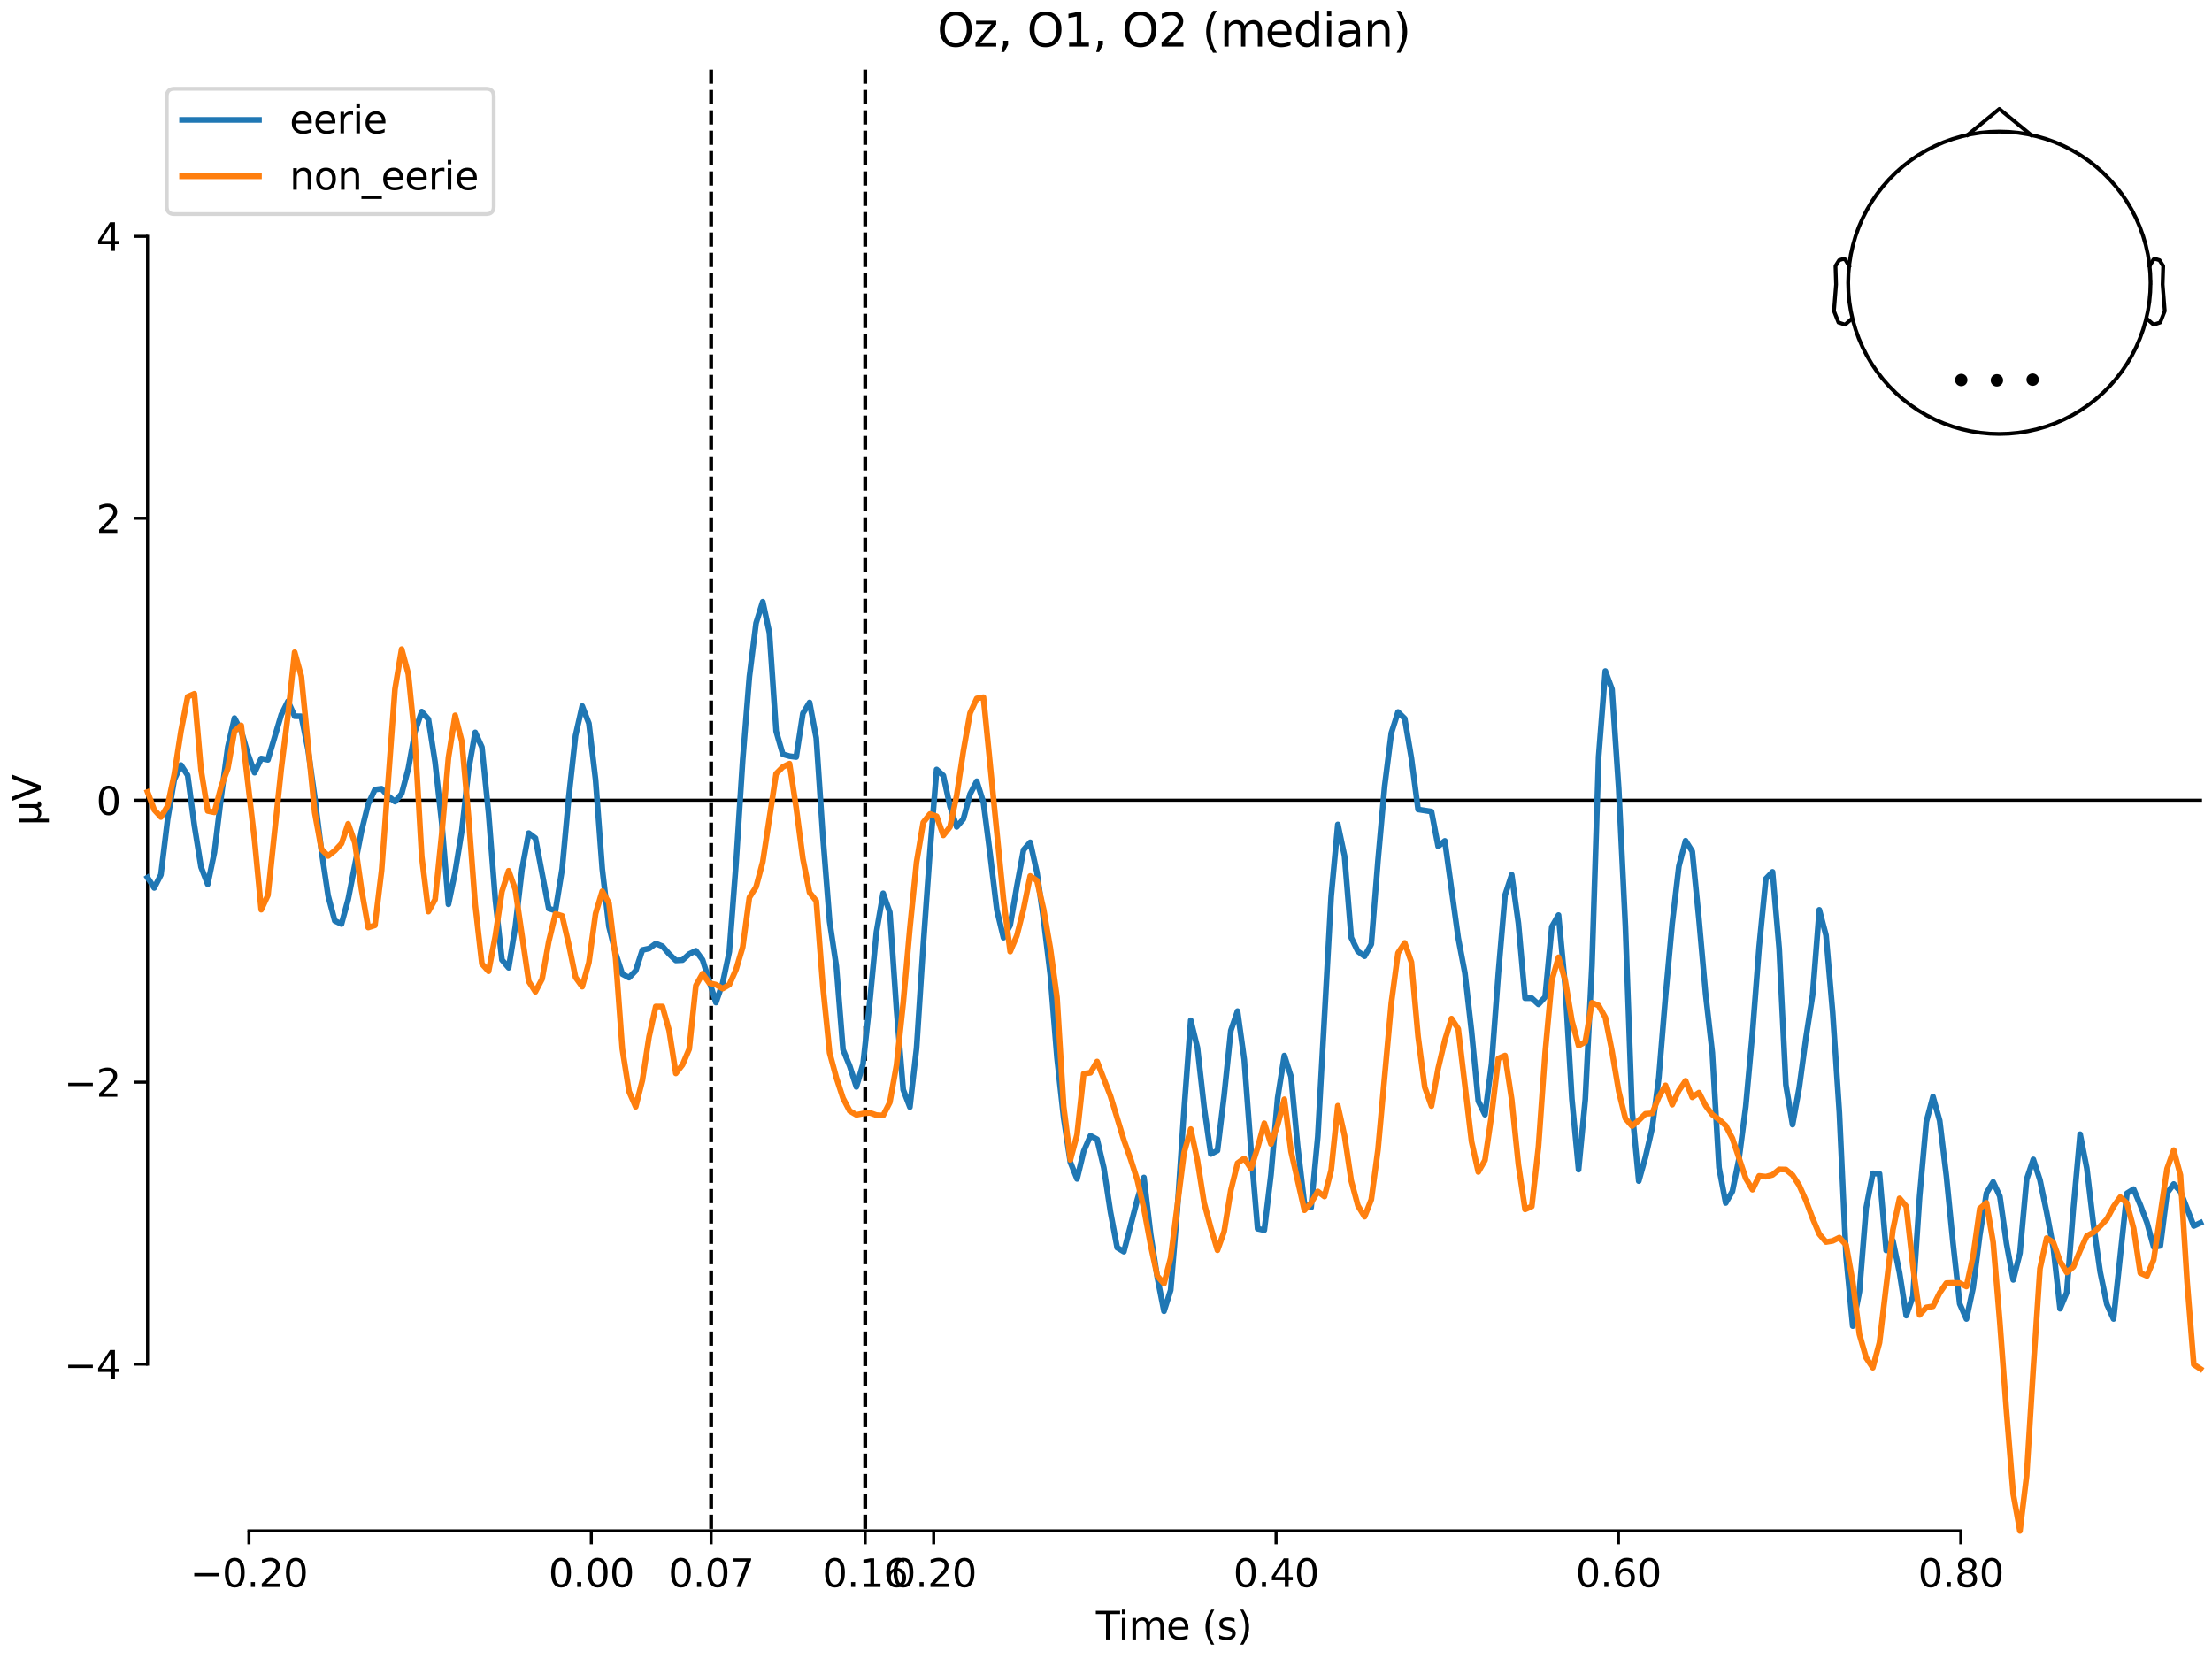 <?xml version="1.0" encoding="utf-8" standalone="no"?>
<!DOCTYPE svg PUBLIC "-//W3C//DTD SVG 1.1//EN"
  "http://www.w3.org/Graphics/SVG/1.1/DTD/svg11.dtd">
<svg xmlns:xlink="http://www.w3.org/1999/xlink" width="576pt" height="432pt" viewBox="0 0 576 432" xmlns="http://www.w3.org/2000/svg" version="1.1">
 <defs>
  <style type="text/css">*{stroke-linejoin: round; stroke-linecap: butt}</style>
 </defs>
 <g id="figure_1">
  <g id="patch_1">
   <path d="M 0 432 
L 576 432 
L 576 0 
L 0 0 
z
" style="fill: #ffffff"/>
  </g>
  <g id="axes_1">
   <g id="patch_2">
    <path d="M 38.421 398.644 
L 573 398.644 
L 573 18.118 
L 38.421 18.118 
L 38.421 398.644 
z
" style="fill: none; opacity: 0"/>
   </g>
   <g id="patch_3">
    <path d="M 38.421 355.213 
L 38.421 61.549 
" style="fill: none; stroke: #000000; stroke-width: 0.8; stroke-linejoin: miter; stroke-linecap: square"/>
   </g>
   <g id="LineCollection_1">
    <path d="M 185.177 18.118 
L 185.177 398.644 
" clip-path="url(#p1c260de20a)" style="fill: none; stroke-dasharray: 3.7,1.6; stroke-dashoffset: 0; stroke: #000000"/>
    <path d="M 225.297 18.118 
L 225.297 398.644 
" clip-path="url(#p1c260de20a)" style="fill: none; stroke-dasharray: 3.7,1.6; stroke-dashoffset: 0; stroke: #000000"/>
   </g>
   <g id="matplotlib.axis_1">
    <g id="xtick_1">
     <g id="line2d_1">
      <defs>
       <path id="m7f190f33fe" d="M 0 0 
L 0 3.5 
" style="stroke: #000000; stroke-width: 0.8"/>
      </defs>
      <g>
       <use xlink:href="#m7f190f33fe" x="64.819" y="398.644" style="stroke: #000000; stroke-width: 0.8"/>
      </g>
     </g>
     <g id="text_1">
      <!-- −0.20 -->
      <g transform="translate(49.496 413.242) scale(0.1 -0.1)">
       <defs>
        <path id="DejaVuSans-2212" d="M 678 2272 
L 4684 2272 
L 4684 1741 
L 678 1741 
L 678 2272 
z
" transform="scale(0.016)"/>
        <path id="DejaVuSans-30" d="M 2034 4250 
Q 1547 4250 1301 3770 
Q 1056 3291 1056 2328 
Q 1056 1369 1301 889 
Q 1547 409 2034 409 
Q 2525 409 2770 889 
Q 3016 1369 3016 2328 
Q 3016 3291 2770 3770 
Q 2525 4250 2034 4250 
z
M 2034 4750 
Q 2819 4750 3233 4129 
Q 3647 3509 3647 2328 
Q 3647 1150 3233 529 
Q 2819 -91 2034 -91 
Q 1250 -91 836 529 
Q 422 1150 422 2328 
Q 422 3509 836 4129 
Q 1250 4750 2034 4750 
z
" transform="scale(0.016)"/>
        <path id="DejaVuSans-2e" d="M 684 794 
L 1344 794 
L 1344 0 
L 684 0 
L 684 794 
z
" transform="scale(0.016)"/>
        <path id="DejaVuSans-32" d="M 1228 531 
L 3431 531 
L 3431 0 
L 469 0 
L 469 531 
Q 828 903 1448 1529 
Q 2069 2156 2228 2338 
Q 2531 2678 2651 2914 
Q 2772 3150 2772 3378 
Q 2772 3750 2511 3984 
Q 2250 4219 1831 4219 
Q 1534 4219 1204 4116 
Q 875 4013 500 3803 
L 500 4441 
Q 881 4594 1212 4672 
Q 1544 4750 1819 4750 
Q 2544 4750 2975 4387 
Q 3406 4025 3406 3419 
Q 3406 3131 3298 2873 
Q 3191 2616 2906 2266 
Q 2828 2175 2409 1742 
Q 1991 1309 1228 531 
z
" transform="scale(0.016)"/>
       </defs>
       <use xlink:href="#DejaVuSans-2212"/>
       <use xlink:href="#DejaVuSans-30" transform="translate(83.789 0)"/>
       <use xlink:href="#DejaVuSans-2e" transform="translate(147.412 0)"/>
       <use xlink:href="#DejaVuSans-32" transform="translate(179.199 0)"/>
       <use xlink:href="#DejaVuSans-30" transform="translate(242.822 0)"/>
      </g>
     </g>
    </g>
    <g id="xtick_2">
     <g id="line2d_2">
      <g>
       <use xlink:href="#m7f190f33fe" x="153.973" y="398.644" style="stroke: #000000; stroke-width: 0.8"/>
      </g>
     </g>
     <g id="text_2">
      <!-- 0.00 -->
      <g transform="translate(142.84 413.242) scale(0.1 -0.1)">
       <use xlink:href="#DejaVuSans-30"/>
       <use xlink:href="#DejaVuSans-2e" transform="translate(63.623 0)"/>
       <use xlink:href="#DejaVuSans-30" transform="translate(95.41 0)"/>
       <use xlink:href="#DejaVuSans-30" transform="translate(159.033 0)"/>
      </g>
     </g>
    </g>
    <g id="xtick_3">
     <g id="line2d_3">
      <g>
       <use xlink:href="#m7f190f33fe" x="185.177" y="398.644" style="stroke: #000000; stroke-width: 0.8"/>
      </g>
     </g>
     <g id="text_3">
      <!-- 0.07 -->
      <g transform="translate(174.045 413.242) scale(0.1 -0.1)">
       <defs>
        <path id="DejaVuSans-37" d="M 525 4666 
L 3525 4666 
L 3525 4397 
L 1831 0 
L 1172 0 
L 2766 4134 
L 525 4134 
L 525 4666 
z
" transform="scale(0.016)"/>
       </defs>
       <use xlink:href="#DejaVuSans-30"/>
       <use xlink:href="#DejaVuSans-2e" transform="translate(63.623 0)"/>
       <use xlink:href="#DejaVuSans-30" transform="translate(95.41 0)"/>
       <use xlink:href="#DejaVuSans-37" transform="translate(159.033 0)"/>
      </g>
     </g>
    </g>
    <g id="xtick_4">
     <g id="line2d_4">
      <g>
       <use xlink:href="#m7f190f33fe" x="225.297" y="398.644" style="stroke: #000000; stroke-width: 0.8"/>
      </g>
     </g>
     <g id="text_4">
      <!-- 0.16 -->
      <g transform="translate(214.164 413.242) scale(0.1 -0.1)">
       <defs>
        <path id="DejaVuSans-31" d="M 794 531 
L 1825 531 
L 1825 4091 
L 703 3866 
L 703 4441 
L 1819 4666 
L 2450 4666 
L 2450 531 
L 3481 531 
L 3481 0 
L 794 0 
L 794 531 
z
" transform="scale(0.016)"/>
        <path id="DejaVuSans-36" d="M 2113 2584 
Q 1688 2584 1439 2293 
Q 1191 2003 1191 1497 
Q 1191 994 1439 701 
Q 1688 409 2113 409 
Q 2538 409 2786 701 
Q 3034 994 3034 1497 
Q 3034 2003 2786 2293 
Q 2538 2584 2113 2584 
z
M 3366 4563 
L 3366 3988 
Q 3128 4100 2886 4159 
Q 2644 4219 2406 4219 
Q 1781 4219 1451 3797 
Q 1122 3375 1075 2522 
Q 1259 2794 1537 2939 
Q 1816 3084 2150 3084 
Q 2853 3084 3261 2657 
Q 3669 2231 3669 1497 
Q 3669 778 3244 343 
Q 2819 -91 2113 -91 
Q 1303 -91 875 529 
Q 447 1150 447 2328 
Q 447 3434 972 4092 
Q 1497 4750 2381 4750 
Q 2619 4750 2861 4703 
Q 3103 4656 3366 4563 
z
" transform="scale(0.016)"/>
       </defs>
       <use xlink:href="#DejaVuSans-30"/>
       <use xlink:href="#DejaVuSans-2e" transform="translate(63.623 0)"/>
       <use xlink:href="#DejaVuSans-31" transform="translate(95.41 0)"/>
       <use xlink:href="#DejaVuSans-36" transform="translate(159.033 0)"/>
      </g>
     </g>
    </g>
    <g id="xtick_5">
     <g id="line2d_5">
      <g>
       <use xlink:href="#m7f190f33fe" x="243.128" y="398.644" style="stroke: #000000; stroke-width: 0.8"/>
      </g>
     </g>
     <g id="text_5">
      <!-- 0.20 -->
      <g transform="translate(231.995 413.242) scale(0.1 -0.1)">
       <use xlink:href="#DejaVuSans-30"/>
       <use xlink:href="#DejaVuSans-2e" transform="translate(63.623 0)"/>
       <use xlink:href="#DejaVuSans-32" transform="translate(95.41 0)"/>
       <use xlink:href="#DejaVuSans-30" transform="translate(159.033 0)"/>
      </g>
     </g>
    </g>
    <g id="xtick_6">
     <g id="line2d_6">
      <g>
       <use xlink:href="#m7f190f33fe" x="332.282" y="398.644" style="stroke: #000000; stroke-width: 0.8"/>
      </g>
     </g>
     <g id="text_6">
      <!-- 0.40 -->
      <g transform="translate(321.15 413.242) scale(0.1 -0.1)">
       <defs>
        <path id="DejaVuSans-34" d="M 2419 4116 
L 825 1625 
L 2419 1625 
L 2419 4116 
z
M 2253 4666 
L 3047 4666 
L 3047 1625 
L 3713 1625 
L 3713 1100 
L 3047 1100 
L 3047 0 
L 2419 0 
L 2419 1100 
L 313 1100 
L 313 1709 
L 2253 4666 
z
" transform="scale(0.016)"/>
       </defs>
       <use xlink:href="#DejaVuSans-30"/>
       <use xlink:href="#DejaVuSans-2e" transform="translate(63.623 0)"/>
       <use xlink:href="#DejaVuSans-34" transform="translate(95.41 0)"/>
       <use xlink:href="#DejaVuSans-30" transform="translate(159.033 0)"/>
      </g>
     </g>
    </g>
    <g id="xtick_7">
     <g id="line2d_7">
      <g>
       <use xlink:href="#m7f190f33fe" x="421.437" y="398.644" style="stroke: #000000; stroke-width: 0.8"/>
      </g>
     </g>
     <g id="text_7">
      <!-- 0.60 -->
      <g transform="translate(410.304 413.242) scale(0.1 -0.1)">
       <use xlink:href="#DejaVuSans-30"/>
       <use xlink:href="#DejaVuSans-2e" transform="translate(63.623 0)"/>
       <use xlink:href="#DejaVuSans-36" transform="translate(95.41 0)"/>
       <use xlink:href="#DejaVuSans-30" transform="translate(159.033 0)"/>
      </g>
     </g>
    </g>
    <g id="xtick_8">
     <g id="line2d_8">
      <g>
       <use xlink:href="#m7f190f33fe" x="510.592" y="398.644" style="stroke: #000000; stroke-width: 0.8"/>
      </g>
     </g>
     <g id="text_8">
      <!-- 0.80 -->
      <g transform="translate(499.459 413.242) scale(0.1 -0.1)">
       <defs>
        <path id="DejaVuSans-38" d="M 2034 2216 
Q 1584 2216 1326 1975 
Q 1069 1734 1069 1313 
Q 1069 891 1326 650 
Q 1584 409 2034 409 
Q 2484 409 2743 651 
Q 3003 894 3003 1313 
Q 3003 1734 2745 1975 
Q 2488 2216 2034 2216 
z
M 1403 2484 
Q 997 2584 770 2862 
Q 544 3141 544 3541 
Q 544 4100 942 4425 
Q 1341 4750 2034 4750 
Q 2731 4750 3128 4425 
Q 3525 4100 3525 3541 
Q 3525 3141 3298 2862 
Q 3072 2584 2669 2484 
Q 3125 2378 3379 2068 
Q 3634 1759 3634 1313 
Q 3634 634 3220 271 
Q 2806 -91 2034 -91 
Q 1263 -91 848 271 
Q 434 634 434 1313 
Q 434 1759 690 2068 
Q 947 2378 1403 2484 
z
M 1172 3481 
Q 1172 3119 1398 2916 
Q 1625 2713 2034 2713 
Q 2441 2713 2670 2916 
Q 2900 3119 2900 3481 
Q 2900 3844 2670 4047 
Q 2441 4250 2034 4250 
Q 1625 4250 1398 4047 
Q 1172 3844 1172 3481 
z
" transform="scale(0.016)"/>
       </defs>
       <use xlink:href="#DejaVuSans-30"/>
       <use xlink:href="#DejaVuSans-2e" transform="translate(63.623 0)"/>
       <use xlink:href="#DejaVuSans-38" transform="translate(95.41 0)"/>
       <use xlink:href="#DejaVuSans-30" transform="translate(159.033 0)"/>
      </g>
     </g>
    </g>
    <g id="text_9">
     <!-- Time (s) -->
     <g transform="translate(285.381 426.92) scale(0.1 -0.1)">
      <defs>
       <path id="DejaVuSans-54" d="M -19 4666 
L 3928 4666 
L 3928 4134 
L 2272 4134 
L 2272 0 
L 1638 0 
L 1638 4134 
L -19 4134 
L -19 4666 
z
" transform="scale(0.016)"/>
       <path id="DejaVuSans-69" d="M 603 3500 
L 1178 3500 
L 1178 0 
L 603 0 
L 603 3500 
z
M 603 4863 
L 1178 4863 
L 1178 4134 
L 603 4134 
L 603 4863 
z
" transform="scale(0.016)"/>
       <path id="DejaVuSans-6d" d="M 3328 2828 
Q 3544 3216 3844 3400 
Q 4144 3584 4550 3584 
Q 5097 3584 5394 3201 
Q 5691 2819 5691 2113 
L 5691 0 
L 5113 0 
L 5113 2094 
Q 5113 2597 4934 2840 
Q 4756 3084 4391 3084 
Q 3944 3084 3684 2787 
Q 3425 2491 3425 1978 
L 3425 0 
L 2847 0 
L 2847 2094 
Q 2847 2600 2669 2842 
Q 2491 3084 2119 3084 
Q 1678 3084 1418 2786 
Q 1159 2488 1159 1978 
L 1159 0 
L 581 0 
L 581 3500 
L 1159 3500 
L 1159 2956 
Q 1356 3278 1631 3431 
Q 1906 3584 2284 3584 
Q 2666 3584 2933 3390 
Q 3200 3197 3328 2828 
z
" transform="scale(0.016)"/>
       <path id="DejaVuSans-65" d="M 3597 1894 
L 3597 1613 
L 953 1613 
Q 991 1019 1311 708 
Q 1631 397 2203 397 
Q 2534 397 2845 478 
Q 3156 559 3463 722 
L 3463 178 
Q 3153 47 2828 -22 
Q 2503 -91 2169 -91 
Q 1331 -91 842 396 
Q 353 884 353 1716 
Q 353 2575 817 3079 
Q 1281 3584 2069 3584 
Q 2775 3584 3186 3129 
Q 3597 2675 3597 1894 
z
M 3022 2063 
Q 3016 2534 2758 2815 
Q 2500 3097 2075 3097 
Q 1594 3097 1305 2825 
Q 1016 2553 972 2059 
L 3022 2063 
z
" transform="scale(0.016)"/>
       <path id="DejaVuSans-20" transform="scale(0.016)"/>
       <path id="DejaVuSans-28" d="M 1984 4856 
Q 1566 4138 1362 3434 
Q 1159 2731 1159 2009 
Q 1159 1288 1364 580 
Q 1569 -128 1984 -844 
L 1484 -844 
Q 1016 -109 783 600 
Q 550 1309 550 2009 
Q 550 2706 781 3412 
Q 1013 4119 1484 4856 
L 1984 4856 
z
" transform="scale(0.016)"/>
       <path id="DejaVuSans-73" d="M 2834 3397 
L 2834 2853 
Q 2591 2978 2328 3040 
Q 2066 3103 1784 3103 
Q 1356 3103 1142 2972 
Q 928 2841 928 2578 
Q 928 2378 1081 2264 
Q 1234 2150 1697 2047 
L 1894 2003 
Q 2506 1872 2764 1633 
Q 3022 1394 3022 966 
Q 3022 478 2636 193 
Q 2250 -91 1575 -91 
Q 1294 -91 989 -36 
Q 684 19 347 128 
L 347 722 
Q 666 556 975 473 
Q 1284 391 1588 391 
Q 1994 391 2212 530 
Q 2431 669 2431 922 
Q 2431 1156 2273 1281 
Q 2116 1406 1581 1522 
L 1381 1569 
Q 847 1681 609 1914 
Q 372 2147 372 2553 
Q 372 3047 722 3315 
Q 1072 3584 1716 3584 
Q 2034 3584 2315 3537 
Q 2597 3491 2834 3397 
z
" transform="scale(0.016)"/>
       <path id="DejaVuSans-29" d="M 513 4856 
L 1013 4856 
Q 1481 4119 1714 3412 
Q 1947 2706 1947 2009 
Q 1947 1309 1714 600 
Q 1481 -109 1013 -844 
L 513 -844 
Q 928 -128 1133 580 
Q 1338 1288 1338 2009 
Q 1338 2731 1133 3434 
Q 928 4138 513 4856 
z
" transform="scale(0.016)"/>
      </defs>
      <use xlink:href="#DejaVuSans-54"/>
      <use xlink:href="#DejaVuSans-69" transform="translate(57.959 0)"/>
      <use xlink:href="#DejaVuSans-6d" transform="translate(85.742 0)"/>
      <use xlink:href="#DejaVuSans-65" transform="translate(183.154 0)"/>
      <use xlink:href="#DejaVuSans-20" transform="translate(244.678 0)"/>
      <use xlink:href="#DejaVuSans-28" transform="translate(276.465 0)"/>
      <use xlink:href="#DejaVuSans-73" transform="translate(315.479 0)"/>
      <use xlink:href="#DejaVuSans-29" transform="translate(367.578 0)"/>
     </g>
    </g>
   </g>
   <g id="matplotlib.axis_2">
    <g id="ytick_1">
     <g id="line2d_9">
      <defs>
       <path id="m62a320bce0" d="M 0 0 
L -3.5 0 
" style="stroke: #000000; stroke-width: 0.8"/>
      </defs>
      <g>
       <use xlink:href="#m62a320bce0" x="38.421" y="355.213" style="stroke: #000000; stroke-width: 0.8"/>
      </g>
     </g>
     <g id="text_10">
      <!-- −4 -->
      <g transform="translate(16.678 359.012) scale(0.1 -0.1)">
       <use xlink:href="#DejaVuSans-2212"/>
       <use xlink:href="#DejaVuSans-34" transform="translate(83.789 0)"/>
      </g>
     </g>
    </g>
    <g id="ytick_2">
     <g id="line2d_10">
      <g>
       <use xlink:href="#m62a320bce0" x="38.421" y="281.797" style="stroke: #000000; stroke-width: 0.8"/>
      </g>
     </g>
     <g id="text_11">
      <!-- −2 -->
      <g transform="translate(16.678 285.596) scale(0.1 -0.1)">
       <use xlink:href="#DejaVuSans-2212"/>
       <use xlink:href="#DejaVuSans-32" transform="translate(83.789 0)"/>
      </g>
     </g>
    </g>
    <g id="ytick_3">
     <g id="line2d_11">
      <g>
       <use xlink:href="#m62a320bce0" x="38.421" y="208.381" style="stroke: #000000; stroke-width: 0.8"/>
      </g>
     </g>
     <g id="text_12">
      <!-- 0 -->
      <g transform="translate(25.058 212.18) scale(0.1 -0.1)">
       <use xlink:href="#DejaVuSans-30"/>
      </g>
     </g>
    </g>
    <g id="ytick_4">
     <g id="line2d_12">
      <g>
       <use xlink:href="#m62a320bce0" x="38.421" y="134.965" style="stroke: #000000; stroke-width: 0.8"/>
      </g>
     </g>
     <g id="text_13">
      <!-- 2 -->
      <g transform="translate(25.058 138.764) scale(0.1 -0.1)">
       <use xlink:href="#DejaVuSans-32"/>
      </g>
     </g>
    </g>
    <g id="ytick_5">
     <g id="line2d_13">
      <g>
       <use xlink:href="#m62a320bce0" x="38.421" y="61.549" style="stroke: #000000; stroke-width: 0.8"/>
      </g>
     </g>
     <g id="text_14">
      <!-- 4 -->
      <g transform="translate(25.058 65.348) scale(0.1 -0.1)">
       <use xlink:href="#DejaVuSans-34"/>
      </g>
     </g>
    </g>
    <g id="text_15">
     <!-- µV -->
     <g transform="translate(10.599 214.982) rotate(-90) scale(0.1 -0.1)">
      <defs>
       <path id="DejaVuSans-b5" d="M 544 -1331 
L 544 3500 
L 1119 3500 
L 1119 1325 
Q 1119 872 1334 640 
Q 1550 409 1972 409 
Q 2434 409 2667 671 
Q 2900 934 2900 1459 
L 2900 3500 
L 3475 3500 
L 3475 806 
Q 3475 619 3529 530 
Q 3584 441 3700 441 
Q 3728 441 3778 458 
Q 3828 475 3916 513 
L 3916 50 
Q 3788 -22 3673 -56 
Q 3559 -91 3450 -91 
Q 3234 -91 3106 31 
Q 2978 153 2931 403 
Q 2775 156 2548 32 
Q 2322 -91 2016 -91 
Q 1697 -91 1473 31 
Q 1250 153 1119 397 
L 1119 -1331 
L 544 -1331 
z
" transform="scale(0.016)"/>
       <path id="DejaVuSans-56" d="M 1831 0 
L 50 4666 
L 709 4666 
L 2188 738 
L 3669 4666 
L 4325 4666 
L 2547 0 
L 1831 0 
z
" transform="scale(0.016)"/>
      </defs>
      <use xlink:href="#DejaVuSans-b5"/>
      <use xlink:href="#DejaVuSans-56" transform="translate(63.623 0)"/>
     </g>
    </g>
   </g>
   <g id="patch_4">
    <path d="M 64.819 398.644 
L 510.592 398.644 
" style="fill: none; stroke: #000000; stroke-width: 0.8; stroke-linejoin: miter; stroke-linecap: square"/>
   </g>
   <g id="patch_5">
    <path d="M 38.421 208.381 
L 573 208.381 
" style="fill: none; stroke: #000000; stroke-width: 0.8; stroke-linejoin: miter; stroke-linecap: square"/>
   </g>
   <g id="text_16">
    <!-- Oz, O1, O2 (median) -->
    <g transform="translate(244.049 12.118) scale(0.12 -0.12)">
     <defs>
      <path id="DejaVuSans-4f" d="M 2522 4238 
Q 1834 4238 1429 3725 
Q 1025 3213 1025 2328 
Q 1025 1447 1429 934 
Q 1834 422 2522 422 
Q 3209 422 3611 934 
Q 4013 1447 4013 2328 
Q 4013 3213 3611 3725 
Q 3209 4238 2522 4238 
z
M 2522 4750 
Q 3503 4750 4090 4092 
Q 4678 3434 4678 2328 
Q 4678 1225 4090 567 
Q 3503 -91 2522 -91 
Q 1538 -91 948 565 
Q 359 1222 359 2328 
Q 359 3434 948 4092 
Q 1538 4750 2522 4750 
z
" transform="scale(0.016)"/>
      <path id="DejaVuSans-7a" d="M 353 3500 
L 3084 3500 
L 3084 2975 
L 922 459 
L 3084 459 
L 3084 0 
L 275 0 
L 275 525 
L 2438 3041 
L 353 3041 
L 353 3500 
z
" transform="scale(0.016)"/>
      <path id="DejaVuSans-2c" d="M 750 794 
L 1409 794 
L 1409 256 
L 897 -744 
L 494 -744 
L 750 256 
L 750 794 
z
" transform="scale(0.016)"/>
      <path id="DejaVuSans-64" d="M 2906 2969 
L 2906 4863 
L 3481 4863 
L 3481 0 
L 2906 0 
L 2906 525 
Q 2725 213 2448 61 
Q 2172 -91 1784 -91 
Q 1150 -91 751 415 
Q 353 922 353 1747 
Q 353 2572 751 3078 
Q 1150 3584 1784 3584 
Q 2172 3584 2448 3432 
Q 2725 3281 2906 2969 
z
M 947 1747 
Q 947 1113 1208 752 
Q 1469 391 1925 391 
Q 2381 391 2643 752 
Q 2906 1113 2906 1747 
Q 2906 2381 2643 2742 
Q 2381 3103 1925 3103 
Q 1469 3103 1208 2742 
Q 947 2381 947 1747 
z
" transform="scale(0.016)"/>
      <path id="DejaVuSans-61" d="M 2194 1759 
Q 1497 1759 1228 1600 
Q 959 1441 959 1056 
Q 959 750 1161 570 
Q 1363 391 1709 391 
Q 2188 391 2477 730 
Q 2766 1069 2766 1631 
L 2766 1759 
L 2194 1759 
z
M 3341 1997 
L 3341 0 
L 2766 0 
L 2766 531 
Q 2569 213 2275 61 
Q 1981 -91 1556 -91 
Q 1019 -91 701 211 
Q 384 513 384 1019 
Q 384 1609 779 1909 
Q 1175 2209 1959 2209 
L 2766 2209 
L 2766 2266 
Q 2766 2663 2505 2880 
Q 2244 3097 1772 3097 
Q 1472 3097 1187 3025 
Q 903 2953 641 2809 
L 641 3341 
Q 956 3463 1253 3523 
Q 1550 3584 1831 3584 
Q 2591 3584 2966 3190 
Q 3341 2797 3341 1997 
z
" transform="scale(0.016)"/>
      <path id="DejaVuSans-6e" d="M 3513 2113 
L 3513 0 
L 2938 0 
L 2938 2094 
Q 2938 2591 2744 2837 
Q 2550 3084 2163 3084 
Q 1697 3084 1428 2787 
Q 1159 2491 1159 1978 
L 1159 0 
L 581 0 
L 581 3500 
L 1159 3500 
L 1159 2956 
Q 1366 3272 1645 3428 
Q 1925 3584 2291 3584 
Q 2894 3584 3203 3211 
Q 3513 2838 3513 2113 
z
" transform="scale(0.016)"/>
     </defs>
     <use xlink:href="#DejaVuSans-4f"/>
     <use xlink:href="#DejaVuSans-7a" transform="translate(78.711 0)"/>
     <use xlink:href="#DejaVuSans-2c" transform="translate(131.201 0)"/>
     <use xlink:href="#DejaVuSans-20" transform="translate(162.988 0)"/>
     <use xlink:href="#DejaVuSans-4f" transform="translate(194.775 0)"/>
     <use xlink:href="#DejaVuSans-31" transform="translate(273.486 0)"/>
     <use xlink:href="#DejaVuSans-2c" transform="translate(337.109 0)"/>
     <use xlink:href="#DejaVuSans-20" transform="translate(368.896 0)"/>
     <use xlink:href="#DejaVuSans-4f" transform="translate(400.684 0)"/>
     <use xlink:href="#DejaVuSans-32" transform="translate(479.395 0)"/>
     <use xlink:href="#DejaVuSans-20" transform="translate(543.018 0)"/>
     <use xlink:href="#DejaVuSans-28" transform="translate(574.805 0)"/>
     <use xlink:href="#DejaVuSans-6d" transform="translate(613.818 0)"/>
     <use xlink:href="#DejaVuSans-65" transform="translate(711.23 0)"/>
     <use xlink:href="#DejaVuSans-64" transform="translate(772.754 0)"/>
     <use xlink:href="#DejaVuSans-69" transform="translate(836.23 0)"/>
     <use xlink:href="#DejaVuSans-61" transform="translate(864.014 0)"/>
     <use xlink:href="#DejaVuSans-6e" transform="translate(925.293 0)"/>
     <use xlink:href="#DejaVuSans-29" transform="translate(988.672 0)"/>
    </g>
   </g>
   <g id="legend_1">
    <g id="patch_6">
     <path d="M 45.421 55.753 
L 126.563 55.753 
Q 128.563 55.753 128.563 53.753 
L 128.563 25.118 
Q 128.563 23.118 126.563 23.118 
L 45.421 23.118 
Q 43.421 23.118 43.421 25.118 
L 43.421 53.753 
Q 43.421 55.753 45.421 55.753 
z
" style="fill: #ffffff; opacity: 0.8; stroke: #cccccc; stroke-linejoin: miter"/>
    </g>
    <g id="line2d_14">
     <path d="M 47.421 31.217 
L 57.421 31.217 
L 67.421 31.217 
" style="fill: none; stroke: #1f77b4; stroke-width: 1.5; stroke-linecap: square"/>
    </g>
    <g id="text_17">
     <!-- eerie -->
     <g transform="translate(75.421 34.717) scale(0.1 -0.1)">
      <defs>
       <path id="DejaVuSans-72" d="M 2631 2963 
Q 2534 3019 2420 3045 
Q 2306 3072 2169 3072 
Q 1681 3072 1420 2755 
Q 1159 2438 1159 1844 
L 1159 0 
L 581 0 
L 581 3500 
L 1159 3500 
L 1159 2956 
Q 1341 3275 1631 3429 
Q 1922 3584 2338 3584 
Q 2397 3584 2469 3576 
Q 2541 3569 2628 3553 
L 2631 2963 
z
" transform="scale(0.016)"/>
      </defs>
      <use xlink:href="#DejaVuSans-65"/>
      <use xlink:href="#DejaVuSans-65" transform="translate(61.523 0)"/>
      <use xlink:href="#DejaVuSans-72" transform="translate(123.047 0)"/>
      <use xlink:href="#DejaVuSans-69" transform="translate(164.16 0)"/>
      <use xlink:href="#DejaVuSans-65" transform="translate(191.943 0)"/>
     </g>
    </g>
    <g id="line2d_15">
     <path d="M 47.421 45.895 
L 57.421 45.895 
L 67.421 45.895 
" style="fill: none; stroke: #ff7f0e; stroke-width: 1.5; stroke-linecap: square"/>
    </g>
    <g id="text_18">
     <!-- non_eerie -->
     <g transform="translate(75.421 49.395) scale(0.1 -0.1)">
      <defs>
       <path id="DejaVuSans-6f" d="M 1959 3097 
Q 1497 3097 1228 2736 
Q 959 2375 959 1747 
Q 959 1119 1226 758 
Q 1494 397 1959 397 
Q 2419 397 2687 759 
Q 2956 1122 2956 1747 
Q 2956 2369 2687 2733 
Q 2419 3097 1959 3097 
z
M 1959 3584 
Q 2709 3584 3137 3096 
Q 3566 2609 3566 1747 
Q 3566 888 3137 398 
Q 2709 -91 1959 -91 
Q 1206 -91 779 398 
Q 353 888 353 1747 
Q 353 2609 779 3096 
Q 1206 3584 1959 3584 
z
" transform="scale(0.016)"/>
       <path id="DejaVuSans-5f" d="M 3263 -1063 
L 3263 -1509 
L -63 -1509 
L -63 -1063 
L 3263 -1063 
z
" transform="scale(0.016)"/>
      </defs>
      <use xlink:href="#DejaVuSans-6e"/>
      <use xlink:href="#DejaVuSans-6f" transform="translate(63.379 0)"/>
      <use xlink:href="#DejaVuSans-6e" transform="translate(124.561 0)"/>
      <use xlink:href="#DejaVuSans-5f" transform="translate(187.939 0)"/>
      <use xlink:href="#DejaVuSans-65" transform="translate(237.939 0)"/>
      <use xlink:href="#DejaVuSans-65" transform="translate(299.463 0)"/>
      <use xlink:href="#DejaVuSans-72" transform="translate(360.986 0)"/>
      <use xlink:href="#DejaVuSans-69" transform="translate(402.1 0)"/>
      <use xlink:href="#DejaVuSans-65" transform="translate(429.883 0)"/>
     </g>
    </g>
   </g>
   <g id="line2d_16">
    <path d="M 38.421 228.511 
L 40.162 231.205 
L 41.903 227.779 
L 43.644 213.358 
L 45.386 202.983 
L 47.127 199.221 
L 48.868 201.875 
L 50.61 214.924 
L 52.351 225.77 
L 54.092 230.265 
L 55.834 221.935 
L 57.575 207.607 
L 59.316 194.528 
L 61.057 186.988 
L 62.799 190.284 
L 64.54 196.29 
L 66.281 201.197 
L 68.023 197.511 
L 69.764 197.859 
L 73.247 186.109 
L 74.988 182.619 
L 76.729 186.488 
L 78.47 186.524 
L 80.212 195.161 
L 81.953 207.609 
L 83.694 221.46 
L 85.436 233.217 
L 87.177 239.769 
L 88.918 240.608 
L 90.66 234.205 
L 94.142 216.4 
L 95.883 209.331 
L 97.625 205.61 
L 99.366 205.392 
L 101.107 207.328 
L 102.849 208.731 
L 104.59 206.689 
L 106.331 200.118 
L 108.073 190.484 
L 109.814 185.299 
L 111.555 187.278 
L 113.296 198.465 
L 115.038 214.252 
L 116.779 235.466 
L 118.52 227.086 
L 120.262 216.261 
L 122.003 200.56 
L 123.744 190.723 
L 125.486 194.566 
L 127.227 211.837 
L 128.968 234.121 
L 130.709 249.944 
L 132.451 252.001 
L 134.192 241.311 
L 135.933 226.325 
L 137.675 216.944 
L 139.416 218.256 
L 142.899 236.583 
L 144.64 237.107 
L 146.381 226.314 
L 148.122 207.415 
L 149.864 191.553 
L 151.605 183.854 
L 153.346 188.369 
L 155.088 203.072 
L 156.829 226.288 
L 158.57 241.274 
L 160.312 248.263 
L 162.053 253.634 
L 163.794 254.569 
L 165.535 252.774 
L 167.277 247.371 
L 169.018 246.994 
L 170.759 245.698 
L 172.501 246.395 
L 174.242 248.412 
L 175.983 250.093 
L 177.725 250.007 
L 179.466 248.424 
L 181.207 247.57 
L 182.948 249.939 
L 186.431 261.049 
L 188.172 256.019 
L 189.914 247.805 
L 191.655 224.909 
L 193.396 197.876 
L 195.138 176.199 
L 196.879 162.259 
L 198.62 156.695 
L 200.361 164.817 
L 202.103 190.404 
L 203.844 196.403 
L 205.585 196.904 
L 207.327 197.129 
L 209.068 185.767 
L 210.809 182.923 
L 212.551 192.179 
L 214.292 217.907 
L 216.033 239.939 
L 217.774 251.598 
L 219.516 273.311 
L 221.257 277.581 
L 222.998 283.023 
L 224.74 277.048 
L 226.481 260.953 
L 228.222 242.698 
L 229.964 232.62 
L 231.705 237.565 
L 233.446 262.842 
L 235.187 283.749 
L 236.929 288.278 
L 238.67 272.936 
L 240.411 246.237 
L 242.153 221.874 
L 243.894 200.382 
L 245.635 201.953 
L 247.377 209.968 
L 249.118 215.31 
L 250.859 213.275 
L 252.6 206.782 
L 254.342 203.432 
L 256.083 208.953 
L 257.824 222.474 
L 259.566 236.91 
L 261.307 244.155 
L 263.048 240.917 
L 264.79 230.748 
L 266.531 221.31 
L 268.272 219.343 
L 270.013 227.152 
L 271.755 239.462 
L 273.496 253.866 
L 275.237 275.414 
L 276.979 291.151 
L 278.72 302.645 
L 280.461 306.978 
L 282.203 299.776 
L 283.944 295.735 
L 285.685 296.674 
L 287.427 304.082 
L 289.168 315.616 
L 290.909 324.886 
L 292.65 325.932 
L 296.133 312.437 
L 297.874 306.62 
L 299.616 321.359 
L 301.357 332.573 
L 303.098 341.44 
L 304.84 335.951 
L 306.581 314.866 
L 308.322 289.114 
L 310.063 265.693 
L 311.805 272.8 
L 313.546 288.302 
L 315.287 300.501 
L 317.029 299.602 
L 318.77 285.171 
L 320.511 268.364 
L 322.253 263.296 
L 323.994 275.893 
L 325.735 299.115 
L 327.476 319.949 
L 329.218 320.329 
L 330.959 305.89 
L 332.7 285.889 
L 334.442 274.867 
L 336.183 280.338 
L 337.924 298.641 
L 339.666 313.457 
L 341.407 314.441 
L 343.148 295.995 
L 346.631 233.405 
L 348.372 214.685 
L 350.113 222.892 
L 351.855 244.137 
L 353.596 247.726 
L 355.337 248.998 
L 357.079 245.865 
L 358.82 224.104 
L 360.561 204.685 
L 362.302 190.881 
L 364.044 185.406 
L 365.785 187.115 
L 367.526 197.439 
L 369.268 210.784 
L 372.75 211.33 
L 374.492 220.38 
L 376.233 218.965 
L 379.715 244.222 
L 381.457 253.363 
L 383.198 268.68 
L 384.939 286.695 
L 386.681 290.254 
L 388.422 276.945 
L 390.163 253.522 
L 391.905 233.133 
L 393.646 227.782 
L 395.387 240.432 
L 397.128 259.93 
L 398.87 259.919 
L 400.611 261.526 
L 402.352 259.613 
L 404.094 241.319 
L 405.835 238.288 
L 407.576 256.78 
L 409.318 286.17 
L 411.059 304.563 
L 412.8 286.363 
L 414.541 251.425 
L 416.283 197.036 
L 418.024 174.747 
L 419.765 179.47 
L 421.507 205.37 
L 423.248 241.22 
L 424.989 289.248 
L 426.731 307.54 
L 428.472 301.334 
L 430.213 293.824 
L 431.954 280.623 
L 433.696 259.424 
L 435.437 240.436 
L 437.178 225.544 
L 438.92 218.913 
L 440.661 221.694 
L 442.402 239.366 
L 444.144 258.864 
L 445.885 274.146 
L 447.626 304.033 
L 449.367 313.247 
L 451.109 310.23 
L 452.85 301.643 
L 454.591 288.158 
L 456.333 269.075 
L 458.074 246.593 
L 459.815 228.859 
L 461.557 227.035 
L 463.298 247.078 
L 465.039 282.5 
L 466.78 292.847 
L 468.522 283.198 
L 470.263 270.299 
L 472.004 259.062 
L 473.746 236.922 
L 475.487 243.532 
L 477.228 263.673 
L 478.97 289.75 
L 480.711 327.15 
L 482.452 345.314 
L 484.193 336.338 
L 485.935 314.592 
L 487.676 305.545 
L 489.417 305.644 
L 491.159 325.613 
L 492.9 323.062 
L 494.641 331.46 
L 496.383 342.577 
L 498.124 337.586 
L 499.865 311.542 
L 501.606 292.136 
L 503.348 285.555 
L 505.089 291.801 
L 506.83 306.171 
L 508.572 323.741 
L 510.313 339.519 
L 512.054 343.46 
L 513.796 335.348 
L 515.537 321.565 
L 517.278 310.677 
L 519.019 307.772 
L 520.761 311.517 
L 522.502 323.892 
L 524.243 333.273 
L 525.985 326.313 
L 527.726 307.115 
L 529.467 301.91 
L 531.209 307.278 
L 532.95 315.695 
L 534.691 325.017 
L 536.432 340.784 
L 538.174 336.57 
L 539.915 314.487 
L 541.656 295.351 
L 543.398 304.202 
L 545.139 318.922 
L 546.88 331.224 
L 548.622 339.632 
L 550.363 343.456 
L 553.845 310.744 
L 555.587 309.651 
L 557.328 313.769 
L 559.069 318.362 
L 560.811 324.716 
L 562.552 324.405 
L 564.293 310.685 
L 566.035 308.322 
L 567.776 310.246 
L 571.258 319.237 
L 573 318.416 
L 573 318.416 
" style="fill: none; stroke: #1f77b4; stroke-width: 1.5; stroke-linecap: square"/>
   </g>
   <g id="line2d_17">
    <path d="M 38.421 206.227 
L 40.162 210.873 
L 41.903 212.753 
L 43.644 209.899 
L 45.386 201.606 
L 47.127 190.381 
L 48.868 181.439 
L 50.61 180.663 
L 52.351 200.415 
L 54.092 211.167 
L 55.834 211.526 
L 57.575 204.846 
L 59.316 200.131 
L 61.057 190.412 
L 62.799 188.895 
L 66.281 218.708 
L 68.023 236.88 
L 69.764 233.1 
L 73.247 200.091 
L 74.988 186.166 
L 76.729 169.84 
L 78.47 176.128 
L 81.953 211.588 
L 83.694 221.117 
L 85.436 222.901 
L 87.177 221.525 
L 88.918 219.668 
L 90.66 214.515 
L 92.401 219.426 
L 94.142 231.651 
L 95.883 241.509 
L 97.625 240.949 
L 99.366 226.683 
L 102.849 179.451 
L 104.59 169.023 
L 106.331 175.535 
L 108.073 192.828 
L 109.814 223.015 
L 111.555 237.368 
L 113.296 234.239 
L 115.038 217.149 
L 116.779 197.267 
L 118.52 186.279 
L 120.262 193.068 
L 122.003 212.595 
L 123.744 235.604 
L 125.486 250.973 
L 127.227 252.918 
L 128.968 243.83 
L 130.709 232.129 
L 132.451 226.744 
L 134.192 231.648 
L 137.675 255.532 
L 139.416 258.252 
L 141.157 254.926 
L 142.899 245.162 
L 144.64 237.967 
L 146.381 238.484 
L 148.122 246.004 
L 149.864 254.48 
L 151.605 256.918 
L 153.346 250.639 
L 155.088 237.919 
L 156.829 232.073 
L 158.57 235.127 
L 160.312 249.581 
L 162.053 273.126 
L 163.794 284.194 
L 165.535 288.194 
L 167.277 281.31 
L 169.018 269.946 
L 170.759 262.092 
L 172.501 262.102 
L 174.242 268.341 
L 175.983 279.507 
L 177.725 277.277 
L 179.466 273.173 
L 181.207 256.644 
L 182.948 253.54 
L 184.69 255.995 
L 186.431 256.396 
L 188.172 257.428 
L 189.914 256.414 
L 191.655 252.484 
L 193.396 246.645 
L 195.138 233.707 
L 196.879 230.977 
L 198.62 224.451 
L 202.103 201.469 
L 203.844 199.717 
L 205.585 198.859 
L 207.327 210.307 
L 209.068 223.617 
L 210.809 232.409 
L 212.551 234.615 
L 214.292 256.961 
L 216.033 274.158 
L 217.774 280.616 
L 219.516 285.965 
L 221.257 289.275 
L 222.998 290.295 
L 224.74 289.949 
L 226.481 289.757 
L 228.222 290.369 
L 229.964 290.467 
L 231.705 287.055 
L 233.446 277.383 
L 235.187 261.188 
L 236.929 241.73 
L 238.67 224.489 
L 240.411 214.167 
L 242.153 211.971 
L 243.894 212.562 
L 245.635 217.53 
L 247.377 215.319 
L 249.118 207.126 
L 250.859 195.576 
L 252.6 185.703 
L 254.342 181.886 
L 256.083 181.559 
L 261.307 234.208 
L 263.048 247.785 
L 264.79 243.622 
L 266.531 236.697 
L 268.272 228.102 
L 270.013 229.31 
L 271.755 236.794 
L 273.496 246.876 
L 275.237 259.717 
L 276.979 288.136 
L 278.72 302.035 
L 280.461 295.484 
L 282.203 279.583 
L 283.944 279.352 
L 285.685 276.424 
L 289.168 285.417 
L 292.65 296.868 
L 294.392 301.773 
L 296.133 307.212 
L 297.874 314.762 
L 299.616 324.174 
L 301.357 332.245 
L 303.098 334.262 
L 304.84 327.552 
L 308.322 300.2 
L 310.063 294.015 
L 311.805 302.158 
L 313.546 313.212 
L 315.287 319.724 
L 317.029 325.559 
L 318.77 320.647 
L 320.511 309.932 
L 322.253 302.887 
L 323.994 301.641 
L 325.735 304.299 
L 327.476 298.869 
L 329.218 292.496 
L 330.959 297.901 
L 332.7 292.874 
L 334.442 286.263 
L 336.183 299.823 
L 339.666 315.138 
L 341.407 313.238 
L 343.148 310.246 
L 344.889 311.565 
L 346.631 304.72 
L 348.372 287.932 
L 350.113 295.714 
L 351.855 307.451 
L 353.596 313.924 
L 355.337 316.821 
L 357.079 312.361 
L 358.82 299.407 
L 362.302 261.175 
L 364.044 248.142 
L 365.785 245.531 
L 367.526 250.54 
L 369.268 269.949 
L 371.009 283.111 
L 372.75 288.013 
L 374.492 278.24 
L 376.233 270.871 
L 377.974 265.238 
L 379.715 267.918 
L 383.198 297.313 
L 384.939 305.167 
L 386.681 302.121 
L 388.422 290.205 
L 390.163 275.635 
L 391.905 274.858 
L 393.646 286.308 
L 395.387 303.252 
L 397.128 314.924 
L 398.87 314.138 
L 400.611 298.634 
L 402.352 274.188 
L 404.094 255.268 
L 405.835 249.282 
L 407.576 255.322 
L 409.318 265.78 
L 411.059 272.275 
L 412.8 271.316 
L 414.541 261.107 
L 416.283 261.825 
L 418.024 264.968 
L 419.765 273.743 
L 421.507 284.114 
L 423.248 291.247 
L 424.989 293.214 
L 426.731 291.736 
L 428.472 290.029 
L 430.213 289.914 
L 431.954 285.68 
L 433.696 282.632 
L 435.437 287.65 
L 437.178 283.945 
L 438.92 281.434 
L 440.661 285.733 
L 442.402 284.52 
L 444.144 287.907 
L 445.885 290.252 
L 447.626 291.509 
L 449.367 293.088 
L 451.109 296.41 
L 454.591 306.821 
L 456.333 309.786 
L 458.074 306.202 
L 459.815 306.405 
L 461.557 305.936 
L 463.298 304.508 
L 465.039 304.549 
L 466.78 305.986 
L 468.522 308.684 
L 470.263 312.609 
L 472.004 317.261 
L 473.746 321.352 
L 475.487 323.415 
L 477.228 323.119 
L 478.97 322.267 
L 480.711 324.163 
L 482.452 333.758 
L 484.193 347.454 
L 485.935 353.539 
L 487.676 356.144 
L 489.417 349.623 
L 492.9 320.258 
L 494.641 312.053 
L 496.383 314.13 
L 498.124 329.703 
L 499.865 342.404 
L 501.606 340.452 
L 503.348 340.162 
L 505.089 336.664 
L 506.83 334.127 
L 508.572 334.055 
L 510.313 334.113 
L 512.054 335.011 
L 513.796 327.106 
L 515.537 314.699 
L 517.278 313.212 
L 519.019 323.501 
L 520.761 344.352 
L 522.502 367.74 
L 524.243 389.024 
L 525.985 398.644 
L 527.726 384.267 
L 529.467 356.305 
L 531.209 330.339 
L 532.95 322.392 
L 534.691 323.534 
L 536.432 328.44 
L 538.174 331.35 
L 539.915 329.869 
L 541.656 325.641 
L 543.398 321.848 
L 545.139 320.898 
L 546.88 319.293 
L 548.622 317.46 
L 550.363 314.169 
L 552.104 311.715 
L 553.845 313.316 
L 555.587 319.864 
L 557.328 331.469 
L 559.069 332.254 
L 560.811 328.056 
L 564.293 304.34 
L 566.035 299.491 
L 567.776 305.999 
L 569.517 333.782 
L 571.258 355.314 
L 573 356.459 
L 573 356.459 
" style="fill: none; stroke: #ff7f0e; stroke-width: 1.5; stroke-linecap: square"/>
   </g>
  </g>
  <g id="axes_2">
   <g id="PathCollection_1">
    <defs>
     <path id="C0_0_0f3816f8d9" d="M 0 1.118 
C 0.297 1.118 0.581 1 0.791 0.791 
C 1 0.581 1.118 0.297 1.118 -0 
C 1.118 -0.297 1 -0.581 0.791 -0.791 
C 0.581 -1 0.297 -1.118 0 -1.118 
C -0.297 -1.118 -0.581 -1 -0.791 -0.791 
C -1 -0.581 -1.118 -0.297 -1.118 0 
C -1.118 0.297 -1 0.581 -0.791 0.791 
C -0.581 1 -0.297 1.118 0 1.118 
z
"/>
    </defs>
    <g clip-path="url(#pebfab45062)">
     <use xlink:href="#C0_0_0f3816f8d9" x="510.704" y="98.953" style="stroke: #000000"/>
    </g>
    <g clip-path="url(#pebfab45062)">
     <use xlink:href="#C0_0_0f3816f8d9" x="519.993" y="99.04" style="stroke: #000000"/>
    </g>
    <g clip-path="url(#pebfab45062)">
     <use xlink:href="#C0_0_0f3816f8d9" x="529.302" y="98.864" style="stroke: #000000"/>
    </g>
   </g>
   <g id="matplotlib.axis_3"/>
   <g id="matplotlib.axis_4"/>
   <g id="line2d_18">
    <path d="M 559.993 73.637 
L 559.915 71.165 
L 559.682 68.703 
L 559.295 66.26 
L 558.756 63.846 
L 558.066 61.471 
L 557.228 59.145 
L 556.246 56.875 
L 555.123 54.671 
L 553.864 52.543 
L 552.474 50.497 
L 550.958 48.543 
L 549.323 46.688 
L 547.574 44.939 
L 545.719 43.304 
L 543.765 41.788 
L 541.719 40.398 
L 539.591 39.139 
L 537.387 38.016 
L 535.118 37.034 
L 532.791 36.196 
L 530.416 35.506 
L 528.002 34.967 
L 525.56 34.58 
L 523.097 34.347 
L 520.626 34.27 
L 518.154 34.347 
L 515.692 34.58 
L 513.249 34.967 
L 510.835 35.506 
L 508.461 36.196 
L 506.134 37.034 
L 503.864 38.016 
L 501.66 39.139 
L 499.532 40.398 
L 497.486 41.788 
L 495.532 43.304 
L 493.677 44.939 
L 491.928 46.688 
L 490.293 48.543 
L 488.777 50.497 
L 487.387 52.543 
L 486.128 54.671 
L 485.005 56.875 
L 484.023 59.145 
L 483.185 61.471 
L 482.495 63.846 
L 481.956 66.26 
L 481.569 68.703 
L 481.336 71.165 
L 481.259 73.637 
L 481.336 76.108 
L 481.569 78.571 
L 481.956 81.013 
L 482.495 83.427 
L 483.185 85.802 
L 484.023 88.128 
L 485.005 90.398 
L 486.128 92.602 
L 487.387 94.73 
L 488.777 96.776 
L 490.293 98.73 
L 491.928 100.585 
L 493.677 102.334 
L 495.532 103.969 
L 497.486 105.485 
L 499.532 106.875 
L 501.66 108.134 
L 503.864 109.257 
L 506.134 110.239 
L 508.461 111.077 
L 510.835 111.767 
L 513.249 112.306 
L 515.692 112.693 
L 518.154 112.926 
L 520.626 113.003 
L 523.097 112.926 
L 525.56 112.693 
L 528.002 112.306 
L 530.416 111.767 
L 532.791 111.077 
L 535.118 110.239 
L 537.387 109.257 
L 539.591 108.134 
L 541.719 106.875 
L 543.765 105.485 
L 545.719 103.969 
L 547.574 102.334 
L 549.323 100.585 
L 550.958 98.73 
L 552.474 96.776 
L 553.864 94.73 
L 555.123 92.602 
L 556.246 90.398 
L 557.228 88.128 
L 558.066 85.802 
L 558.756 83.427 
L 559.295 81.013 
L 559.682 78.571 
L 559.915 76.108 
L 559.993 73.637 
" style="fill: none; stroke: #000000; stroke-linecap: square"/>
   </g>
   <g id="line2d_19">
    <path d="M 512.381 35.143 
L 520.626 28.365 
L 528.871 35.143 
" style="fill: none; stroke: #000000; stroke-linecap: square"/>
   </g>
   <g id="line2d_20">
    <path d="M 481.495 69.267 
L 480.471 67.535 
L 479.841 67.472 
L 478.905 67.763 
L 477.96 69.267 
L 478.109 74.07 
L 477.558 80.975 
L 478.739 83.974 
L 480.471 84.533 
L 482.125 83.077 
" style="fill: none; stroke: #000000; stroke-linecap: square"/>
   </g>
   <g id="line2d_21">
    <path d="M 559.756 69.267 
L 560.78 67.535 
L 561.41 67.472 
L 562.347 67.763 
L 563.291 69.267 
L 563.142 74.07 
L 563.693 80.975 
L 562.512 83.974 
L 560.78 84.533 
L 559.126 83.077 
" style="fill: none; stroke: #000000; stroke-linecap: square"/>
   </g>
  </g>
 </g>
 <defs>
  <clipPath id="p1c260de20a">
   <rect x="38.421" y="18.118" width="534.579" height="380.525"/>
  </clipPath>
  <clipPath id="pebfab45062">
   <rect x="473.251" y="24.133" width="94.748" height="93.103"/>
  </clipPath>
 </defs>
</svg>
